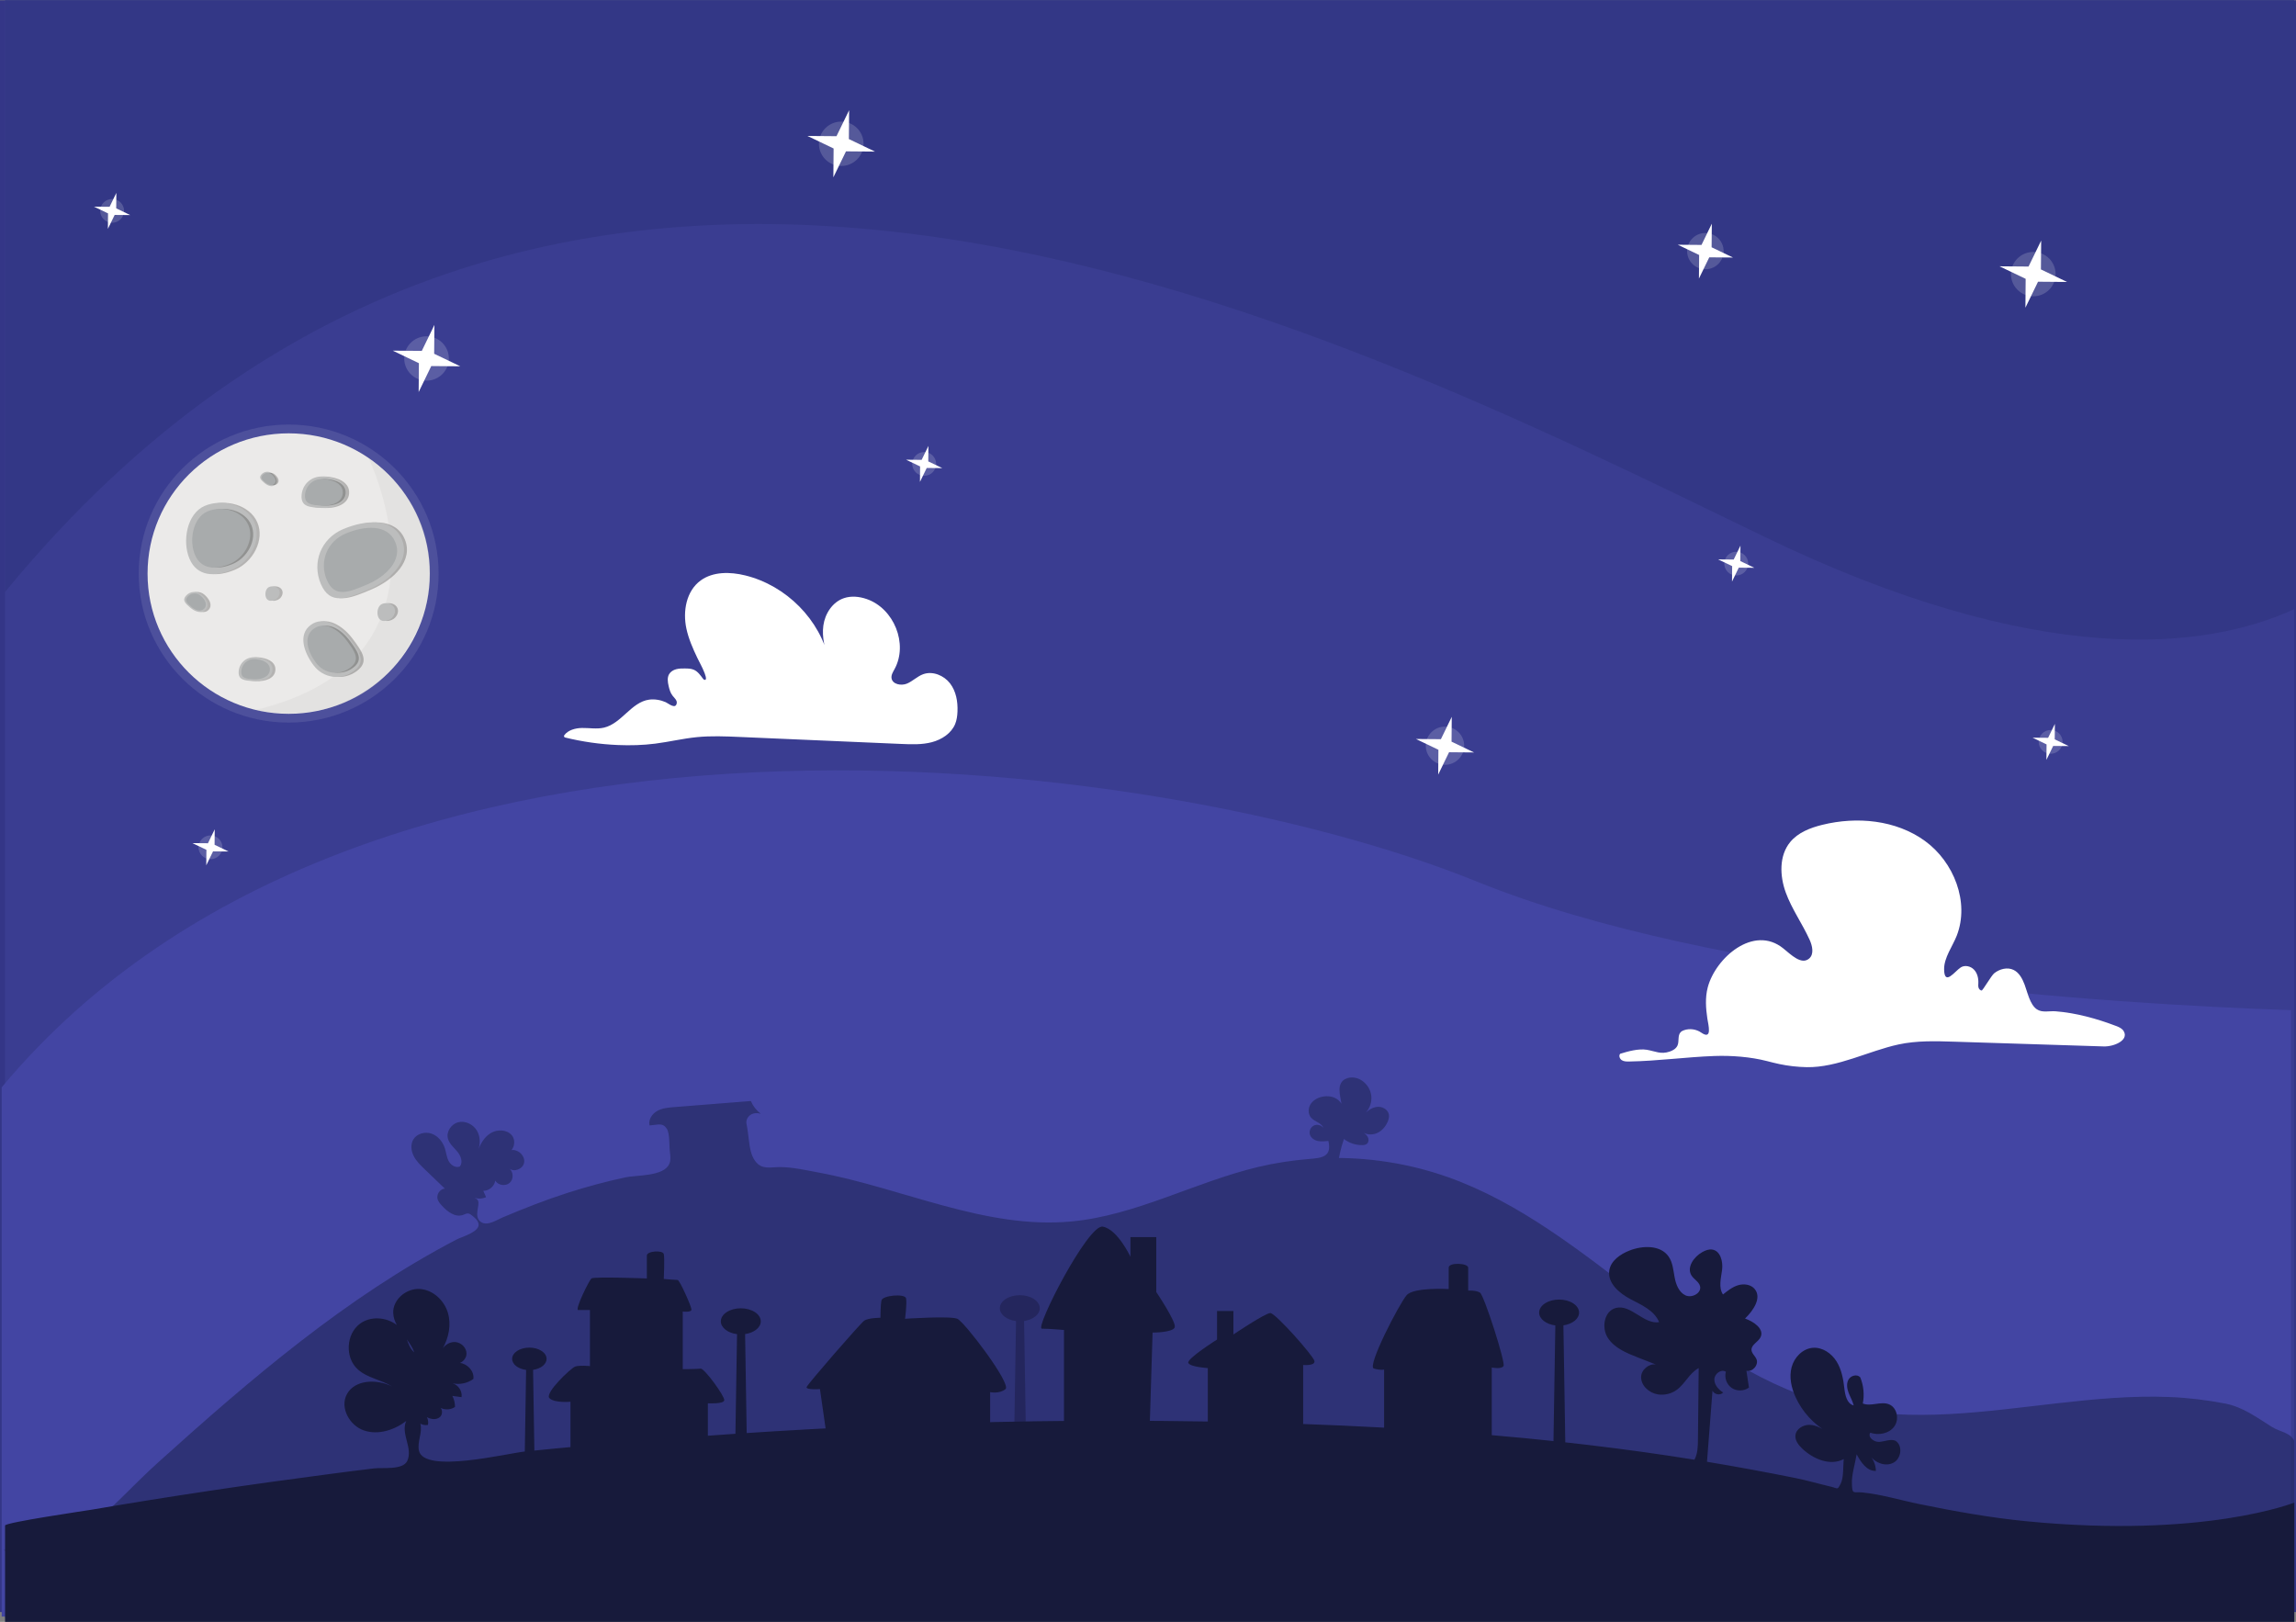 <?xml version="1.0" encoding="UTF-8" standalone="no"?>
<!-- Created with Inkscape (http://www.inkscape.org/) -->

<svg
   xmlns:dc="http://purl.org/dc/elements/1.1/"
   xmlns:cc="http://creativecommons.org/ns#"
   xmlns:rdf="http://www.w3.org/1999/02/22-rdf-syntax-ns#"
   xmlns:svg="http://www.w3.org/2000/svg"
   xmlns="http://www.w3.org/2000/svg"
   xmlns:sodipodi="http://sodipodi.sourceforge.net/DTD/sodipodi-0.dtd"
   xmlns:inkscape="http://www.inkscape.org/namespaces/inkscape"
   width="419.921mm"
   height="296.606mm"
   viewBox="0 0 1487.908 1050.968"
   id="svg15429"
   version="1.1"
   inkscape:version="0.91 r13725"
   sodipodi:docname="skyline.svg">
  <rect x="0" y="0" width="1487.908" height="1050.968" fill="#808080" stroke="none"/>
  <defs
     id="defs15431">
    <clipPath
       clipPathUnits="userSpaceOnUse"
       id="clipPath18">
      <path
         d="m 0,840.779 1190.325,0 L 1190.325,0 0,0 0,840.779 Z"
         id="path20"
         inkscape:connector-curvature="0" />
    </clipPath>
    <clipPath
       clipPathUnits="userSpaceOnUse"
       id="clipPath26">
      <path
         d="m 3.497,840.779 1186.833,0 0,-838.779 -1186.833,0 0,838.779 z"
         id="path28"
         inkscape:connector-curvature="0" />
    </clipPath>
    <clipPath
       clipPathUnits="userSpaceOnUse"
       id="clipPath44">
      <path
         d="m 3.497,840.779 1186.833,0 0,-331.584 -1186.833,0 0,331.584 z"
         id="path46"
         inkscape:connector-curvature="0" />
    </clipPath>
    <clipPath
       clipPathUnits="userSpaceOnUse"
       id="clipPath60">
      <path
         d="m 2.81,282.22 1188.51,0 0,-281.728 -1188.51,0 0,281.728 z"
         id="path62"
         inkscape:connector-curvature="0" />
    </clipPath>
    <clipPath
       clipPathUnits="userSpaceOnUse"
       id="clipPath80">
      <path
         d="m 72.787,620.692 155.478,0 0,-154.51 -155.478,0 0,154.51 z"
         id="path82"
         inkscape:connector-curvature="0" />
    </clipPath>
    <clipPath
       clipPathUnits="userSpaceOnUse"
       id="clipPath100">
      <path
         d="m 133.36,603.395 90.449,0 0,-132.4 -90.449,0 0,132.4 z"
         id="path102"
         inkscape:connector-curvature="0" />
    </clipPath>
    <clipPath
       clipPathUnits="userSpaceOnUse"
       id="clipPath116">
      <path
         d="m 98.892,580.122 36.597,0 0,-37.004 -36.597,0 0,37.004 z"
         id="path118"
         inkscape:connector-curvature="0" />
    </clipPath>
    <clipPath
       clipPathUnits="userSpaceOnUse"
       id="clipPath136">
      <path
         d="m 102.048,576.976 30.093,0 0,-30.427 -30.093,0 0,30.427 z"
         id="path138"
         inkscape:connector-curvature="0" />
    </clipPath>
    <clipPath
       clipPathUnits="userSpaceOnUse"
       id="clipPath156">
      <path
         d="m 139.993,536.815 7.403,0 0,-7.486 -7.403,0 0,7.486 z"
         id="path158"
         inkscape:connector-curvature="0" />
    </clipPath>
    <clipPath
       clipPathUnits="userSpaceOnUse"
       id="clipPath176">
      <path
         d="m 198.085,528.097 9.134,0 0,-9.237 -9.134,0 0,9.237 z"
         id="path178"
         inkscape:connector-curvature="0" />
    </clipPath>
    <clipPath
       clipPathUnits="userSpaceOnUse"
       id="clipPath196">
      <path
         d="m 166.92,569.983 44.931,0 0,-39.337 -44.931,0 0,39.337 z"
         id="path198"
         inkscape:connector-curvature="0" />
    </clipPath>
    <clipPath
       clipPathUnits="userSpaceOnUse"
       id="clipPath224">
      <path
         d="m 159.663,518.727 29.723,0 0,-28.876 -29.723,0 0,28.876 z"
         id="path226"
         inkscape:connector-curvature="0" />
    </clipPath>
    <clipPath
       clipPathUnits="userSpaceOnUse"
       id="clipPath244">
      <path
         d="m 161.789,516.445 25.133,0 0,-24.418 -25.133,0 0,24.418 z"
         id="path246"
         inkscape:connector-curvature="0" />
    </clipPath>
    <clipPath
       clipPathUnits="userSpaceOnUse"
       id="clipPath264">
      <path
         d="m 126.123,500.051 17.534,0 0,-12.379 -17.534,0 0,12.379 z"
         id="path266"
         inkscape:connector-curvature="0" />
    </clipPath>
    <clipPath
       clipPathUnits="userSpaceOnUse"
       id="clipPath288">
      <path
         d="m 158.726,593.761 23.161,0 0,-16.35 -23.161,0 0,16.35 z"
         id="path290"
         inkscape:connector-curvature="0" />
    </clipPath>
    <clipPath
       clipPathUnits="userSpaceOnUse"
       id="clipPath308">
      <path
         d="m 160.522,592.489 19.588,0 0,-13.824 -19.588,0 0,13.824 z"
         id="path310"
         inkscape:connector-curvature="0" />
    </clipPath>
    <clipPath
       clipPathUnits="userSpaceOnUse"
       id="clipPath328">
      <path
         d="m 97.895,533.92 12.134,0 0,-10.441 -12.134,0 0,10.441 z"
         id="path330"
         inkscape:connector-curvature="0" />
    </clipPath>
    <clipPath
       clipPathUnits="userSpaceOnUse"
       id="clipPath356">
      <path
         d="m 137.969,595.649 7.323,0 0,-6.3 -7.323,0 0,6.3 z"
         id="path358"
         inkscape:connector-curvature="0" />
    </clipPath>
    <clipPath
       clipPathUnits="userSpaceOnUse"
       id="clipPath380">
      <path
         d="m 210.426,666.444 23.148,0 0,-23.003 -23.148,0 0,23.003 z"
         id="path382"
         inkscape:connector-curvature="0" />
    </clipPath>
    <clipPath
       clipPathUnits="userSpaceOnUse"
       id="clipPath400">
      <path
         d="m 740.04,464.098 19.92,0 0,-19.797 -19.92,0 0,19.797 z"
         id="path402"
         inkscape:connector-curvature="0" />
    </clipPath>
    <clipPath
       clipPathUnits="userSpaceOnUse"
       id="clipPath420">
      <path
         d="m 894.798,554.772 12.404,0 0,-12.327 -12.404,0 0,12.327 z"
         id="path422"
         inkscape:connector-curvature="0" />
    </clipPath>
    <clipPath
       clipPathUnits="userSpaceOnUse"
       id="clipPath440">
      <path
         d="m 875.537,719.998 18.926,0 0,-18.808 -18.926,0 0,18.808 z"
         id="path442"
         inkscape:connector-curvature="0" />
    </clipPath>
    <clipPath
       clipPathUnits="userSpaceOnUse"
       id="clipPath460">
      <path
         d="m 1057.8,462.351 12.4,0 0,-12.328 -12.4,0 0,12.328 z"
         id="path462"
         inkscape:connector-curvature="0" />
    </clipPath>
    <clipPath
       clipPathUnits="userSpaceOnUse"
       id="clipPath480">
      <path
         d="m 425.426,777.747 23.148,0 0,-23.003 -23.148,0 0,23.003 z"
         id="path482"
         inkscape:connector-curvature="0" />
    </clipPath>
    <clipPath
       clipPathUnits="userSpaceOnUse"
       id="clipPath500">
      <path
         d="m 1043.43,710.17 23.14,0 0,-23.003 -23.14,0 0,23.003 z"
         id="path502"
         inkscape:connector-curvature="0" />
    </clipPath>
    <clipPath
       clipPathUnits="userSpaceOnUse"
       id="clipPath520">
      <path
         d="m 473.798,606.449 12.404,0 0,-12.328 -12.404,0 0,12.328 z"
         id="path522"
         inkscape:connector-curvature="0" />
    </clipPath>
    <clipPath
       clipPathUnits="userSpaceOnUse"
       id="clipPath576">
      <path
         d="m 103.798,407.693 12.404,0 0,-12.327 -12.404,0 0,12.327 z"
         id="path578"
         inkscape:connector-curvature="0" />
    </clipPath>
    <clipPath
       clipPathUnits="userSpaceOnUse"
       id="clipPath596">
      <path
         d="m 52.798,737.627 12.405,0 0,-12.327 -12.405,0 0,12.327 z"
         id="path598"
         inkscape:connector-curvature="0" />
    </clipPath>
  </defs>
  <sodipodi:namedview
     id="base"
     pagecolor="#ffffff"
     bordercolor="#666666"
     borderopacity="1.0"
     inkscape:pageopacity="0.0"
     inkscape:pageshadow="2"
     inkscape:zoom="0.35"
     inkscape:cx="1070.3854"
     inkscape:cy="431.19826"
     inkscape:document-units="px"
     inkscape:current-layer="layer1"
     showgrid="false"
     fit-margin-top="0"
     fit-margin-left="0"
     fit-margin-right="0"
     fit-margin-bottom="0"
     inkscape:window-width="1366"
     inkscape:window-height="744"
     inkscape:window-x="0"
     inkscape:window-y="24"
     inkscape:window-maximized="1" />
  <g
     inkscape:label="Layer 1"
     inkscape:groupmode="layer"
     id="layer1"
     transform="translate(1178.243,87.407)">
    <path
       d="m -1178.243,957.206 1487.908,0 0,-1044.434 -1487.908,0 0,1044.434 z"
       style="fill:#343687;fill-opacity:1;fill-rule:nonzero;stroke:none"
       id="path12"
       inkscape:connector-curvature="0" />
    <g
       id="g14874"
       transform="matrix(1.25,0,0,-1.25,-1179.332,963.566)">
      <g
         id="g14">
        <g
           clip-path="url(#clipPath18)"
           id="g16">
          <g
             id="g22">
            <g
               id="g24" />
            <g
               id="g30">
              <g
                 style="opacity:0.5"
                 id="g32"
                 clip-path="url(#clipPath26)">
                <path
                   inkscape:connector-curvature="0"
                   id="path34"
                   style="fill:#40439b;fill-opacity:1;fill-rule:nonzero;stroke:none"
                   d="m 3.497,2 1186.828,0 0,838.779 -1186.828,0 L 3.497,2 Z" />
              </g>
            </g>
          </g>
          <g
             transform="translate(1188.577,317.098)"
             id="g36">
            <path
               inkscape:connector-curvature="0"
               id="path38"
               style="fill:#4345a3;fill-opacity:1;fill-rule:nonzero;stroke:none"
               d="M 0,0 C -95.169,3.291 -297.598,16.193 -422.307,66.769 -588.48,134.16 -998.651,185.761 -1186.828,-39.993 l 0,-274.336 L 0,-314.329 0,0 Z" />
          </g>
          <g
             id="g40">
            <g
               id="g42" />
            <g
               id="g48">
              <g
                 style="opacity:0.5"
                 id="g50"
                 clip-path="url(#clipPath44)">
                <g
                   id="g52"
                   transform="translate(3.497,533.888)">
                  <path
                     inkscape:connector-curvature="0"
                     id="path54"
                     style="fill:#2c317b;fill-opacity:1;fill-rule:nonzero;stroke:none"
                     d="m 0,0 c 281.745,343.186 681.496,140.434 911.439,28.936 143.399,-69.533 229.985,-58.771 275.389,-37.805 l 0,315.76 L 0,306.891 0,0 Z" />
                </g>
              </g>
            </g>
          </g>
          <g
             id="g56">
            <g
               id="g58" />
            <g
               id="g64">
              <g
                 style="opacity:0.7"
                 id="g66"
                 clip-path="url(#clipPath60)">
                <g
                   id="g68"
                   transform="translate(688.208,240.417)">
                  <path
                     inkscape:connector-curvature="0"
                     id="path70"
                     style="fill:#252a63;fill-opacity:1;fill-rule:nonzero;stroke:none"
                     d="m 0,0 c 21.382,0.62 42.884,-2.662 63.047,-9.769 74.777,-26.36 126.436,-101.561 203.787,-119.113 37.237,-8.45 75.608,-2.348 112.971,1.849 19.041,2.138 38.213,3.944 57.397,3.186 9.768,-0.385 19.408,-1.537 29.002,-3.386 9.282,-1.789 16.198,-7.072 24.183,-12.056 4.971,-3.102 10.309,-2.769 12.194,-8.535 1.192,-3.646 -0.01,-9.726 -0.01,-13.543 0,-11.787 0.118,-23.524 -0.672,-35.288 -0.2,-2.992 -3.257,-41.596 -0.469,-41.762 -97.687,5.798 -151.537,13.539 -249.21,7.504 -33.688,-2.081 -67.333,-4.865 -101.041,-6.615 -98.04,-5.09 -196.282,-1.4 -294.181,4.774 -44.183,2.787 -89.761,3.479 -133.388,8.531 -47.962,5.553 -94.033,15.102 -142.729,12.127 -47.376,-2.895 -93.711,-15.281 -141.004,-19.295 -47.293,-4.015 -87.585,-0.304 -125.275,28.367 35.801,-6.044 53.185,21.07 80.087,45.31 47.933,43.188 97.455,85.673 154.746,115.552 2.662,1.388 12.385,3.977 11.28,8.298 -0.455,1.781 -1.997,3.046 -3.451,4.181 -0.551,0.43 -1.138,0.876 -1.832,0.972 -0.966,0.132 -1.868,-0.437 -2.785,-0.764 -4.04,-1.441 -8.15,1.798 -11.023,4.966 -0.875,0.965 -1.757,1.994 -2.099,3.248 -0.603,2.203 0.876,4.752 3.096,5.339 2.22,0.587 4.777,-0.895 5.356,-3.105 -2.408,1.02 -4.348,2.867 -6.229,4.676 -2.963,2.847 -5.925,5.694 -8.888,8.54 -2.162,2.078 -4.364,4.209 -5.72,6.877 -1.355,2.668 -1.729,6.021 -0.192,8.59 1.832,3.063 6.076,4.19 9.458,3.005 3.382,-1.185 5.847,-4.281 6.919,-7.681 0.698,-2.212 0.894,-4.605 2.007,-6.642 1.113,-2.037 3.632,-3.629 5.757,-2.672 1.724,2.225 0.476,5.51 -1.322,7.677 -1.797,2.168 -4.172,4.064 -4.891,6.78 -0.954,3.601 1.765,7.588 5.405,8.47 3.64,0.882 7.645,-1.086 9.582,-4.273 1.936,-3.187 1.938,-7.32 0.477,-10.748 1.293,3.733 3.391,7.403 6.804,9.424 3.413,2.021 8.345,1.853 10.875,-1.19 2.531,-3.044 0.943,-8.749 -2.997,-9.252 0.69,1.157 2.148,1.662 3.501,1.651 3.374,-0.028 6.484,-3.34 5.85,-6.633 -0.634,-3.293 -5.325,-5.127 -7.807,-2.857 2.321,-1.718 2.502,-5.615 0.351,-7.539 -2.151,-1.924 -6.032,-1.335 -7.507,1.139 -0.404,-2.927 -3.222,-5.326 -6.195,-5.272 0.483,-1.099 0.966,-2.198 1.449,-3.296 -1.902,-0.875 -4.149,-0.981 -6.125,-0.289 0.75,-0.333 1.559,-0.72 1.92,-1.454 1.216,-2.476 -2.492,-8.381 1.555,-11.14 3.34,-2.277 8.203,1.103 11.332,2.42 10.989,4.624 22.034,8.991 33.397,12.636 9.867,3.166 19.883,5.879 30.015,8.071 5.915,1.279 20.276,0.359 22.986,7.207 0.733,1.851 0.483,3.924 0.223,5.896 -0.397,3.006 0.024,9.576 -1.587,12.079 -2.142,3.327 -4.401,2.088 -8.948,1.755 -0.742,2.938 1.273,6.009 3.927,7.499 2.654,1.489 5.802,1.762 8.84,2.003 13.244,1.052 26.488,2.103 39.731,3.155 1.102,-2.592 2.89,-4.892 5.136,-6.606 -1.735,0.554 -3.729,0.437 -5.263,-0.542 -1.533,-0.978 -2.493,-2.876 -2.135,-4.656 0.619,-3.059 0.859,-5.335 1.237,-8.405 0.471,-3.831 1.015,-7.852 3.32,-10.959 3.381,-4.557 7.831,-3.1 12.564,-3.078 6.521,0.03 13.522,-1.581 19.914,-2.761 44.042,-8.13 86.591,-29.546 131.197,-25.455 33.646,3.085 64.188,20.449 97.047,28.27 8.647,2.058 17.436,3.398 26.295,4.134 C -2.216,0.07 3.291,0.502 1.36,8.872 -0.338,8.727 -2.305,8.51 -4.02,8.849 c -1.819,0.359 -3.599,1.499 -4.185,3.248 -0.591,1.765 0.283,3.895 1.948,4.746 1.664,0.851 3.916,0.318 5.017,-1.187 -0.962,2.635 -4.533,3.181 -6.38,5.299 -1.629,1.868 -1.603,4.817 -0.303,6.925 1.299,2.108 3.648,3.423 6.081,3.94 2.656,0.564 5.582,0.221 7.806,-1.328 2.225,-1.549 3.582,-4.408 2.965,-7.037 -0.474,2.748 -0.948,5.495 -1.422,8.243 -0.431,2.496 -0.816,5.25 0.522,7.406 1.854,2.987 6.316,3.354 9.479,1.793 3.063,-1.512 5.34,-4.507 5.967,-7.848 0.626,-3.341 -0.412,-6.95 -2.722,-9.457 1.794,1.679 4.089,3.005 6.554,3.003 2.464,-10e-4 5.018,-1.658 5.422,-4.074 0.201,-1.203 -0.128,-2.435 -0.6,-3.561 -1.082,-2.579 -3.018,-4.88 -5.594,-6.002 -2.576,-1.121 -5.802,-0.9 -7.959,0.893 1.173,-0.742 2.39,-1.53 3.087,-2.726 C 22.361,9.93 22.345,8.201 21.249,7.35 20.603,6.848 19.733,6.748 18.912,6.733 15.5,6.675 12.08,7.817 9.396,9.912 7.755,5.078 6.62,0.075 6.014,-4.991" />
                </g>
              </g>
            </g>
          </g>
          <g
             transform="translate(539.92,162.582)"
             id="g72">
            <path
               inkscape:connector-curvature="0"
               id="path74"
               style="fill:#24265d;fill-opacity:1;fill-rule:nonzero;stroke:none"
               d="m 0,0 c 0,3.738 -4.635,6.768 -10.352,6.768 -5.716,0 -10.351,-3.03 -10.351,-6.768 0,-3.299 3.615,-6.039 8.395,-6.639 l -1.04,-64.829 6.265,0 -1.04,64.866 C -3.48,-5.934 0,-3.236 0,0" />
          </g>
          <g
             id="g76">
            <g
               id="g78" />
            <g
               id="g84">
              <g
                 style="opacity:0.1"
                 id="g86"
                 clip-path="url(#clipPath80)">
                <g
                   id="g88"
                   transform="translate(72.787,543.436)">
                  <path
                     inkscape:connector-curvature="0"
                     id="path90"
                     style="fill:#fbfbfa;fill-opacity:1;fill-rule:nonzero;stroke:none"
                     d="m 0,0 c 0,42.667 34.805,77.256 77.738,77.256 42.934,0 77.74,-34.589 77.74,-77.256 0,-42.667 -34.806,-77.254 -77.74,-77.254 C 34.805,-77.254 0,-42.667 0,0" />
                </g>
              </g>
            </g>
          </g>
          <g
             transform="translate(77.37,543.436)"
             id="g92">
            <path
               inkscape:connector-curvature="0"
               id="path94"
               style="fill:#ebeae9;fill-opacity:1;fill-rule:nonzero;stroke:none"
               d="m 0,0 c 0,40.151 32.753,72.701 73.155,72.701 40.403,0 73.155,-32.55 73.155,-72.701 0,-40.152 -32.752,-72.699 -73.155,-72.699 C 32.753,-72.699 0,-40.152 0,0" />
          </g>
          <g
             id="g96">
            <g
               id="g98" />
            <g
               id="g104">
              <g
                 style="opacity:0.2"
                 id="g106"
                 clip-path="url(#clipPath100)">
                <g
                   id="g108"
                   transform="translate(191.9,603.395)">
                  <path
                     inkscape:connector-curvature="0"
                     id="path110"
                     style="fill:#c5c2c1;fill-opacity:1;fill-rule:nonzero;stroke:none"
                     d="m 0,0 c 0,0 51.318,-104.307 -58.54,-130.641 0,0 63.816,-16.364 87.529,50.725 0,0 16.511,46.928 -28.989,79.916" />
                </g>
              </g>
            </g>
          </g>
          <g
             id="g112">
            <g
               id="g114" />
            <g
               id="g120">
              <g
                 style="opacity:0.25"
                 id="g122"
                 clip-path="url(#clipPath116)">
                <g
                   id="g124"
                   transform="translate(100.657,551.076)">
                  <path
                     inkscape:connector-curvature="0"
                     id="path126"
                     style="fill:#110f0d;fill-opacity:1;fill-rule:nonzero;stroke:none"
                     d="m 0,0 c -3.922,9.129 -1.313,23.548 7.873,27.449 9.186,3.897 21.848,0.52 25.772,-8.608 C 37.568,9.711 31.268,-1.716 22.08,-5.613 12.895,-9.511 3.923,-9.13 0,0" />
                </g>
              </g>
            </g>
          </g>
          <g
             transform="translate(99.126,551.076)"
             id="g128">
            <path
               inkscape:connector-curvature="0"
               id="path130"
               style="fill:#bcbdbd;fill-opacity:1;fill-rule:nonzero;stroke:none"
               d="m 0,0 c -3.922,9.129 -1.313,23.548 7.873,27.449 9.186,3.897 21.848,0.52 25.772,-8.608 C 37.568,9.711 31.268,-1.716 22.08,-5.613 12.895,-9.511 3.923,-9.13 0,0" />
          </g>
          <g
             id="g132">
            <g
               id="g134" />
            <g
               id="g140">
              <g
                 style="opacity:0.25"
                 id="g142"
                 clip-path="url(#clipPath136)">
                <g
                   id="g144"
                   transform="translate(103.5,553.092)">
                  <path
                     inkscape:connector-curvature="0"
                     id="path146"
                     style="fill:#110f0d;fill-opacity:1;fill-rule:nonzero;stroke:none"
                     d="m 0,0 c -3.226,7.509 -1.081,19.364 6.473,22.57 7.552,3.206 17.966,0.429 21.191,-7.077 C 30.891,7.987 25.708,-1.409 18.156,-4.614 10.602,-7.822 3.226,-7.504 0,0" />
                </g>
              </g>
            </g>
          </g>
          <g
             transform="translate(101.97,553.092)"
             id="g148">
            <path
               inkscape:connector-curvature="0"
               id="path150"
               style="fill:#a8abac;fill-opacity:1;fill-rule:nonzero;stroke:none"
               d="m 0,0 c -3.226,7.509 -1.081,19.364 6.473,22.57 7.552,3.206 17.966,0.429 21.191,-7.077 C 30.891,7.987 25.708,-1.409 18.156,-4.614 10.602,-7.822 3.226,-7.504 0,0" />
          </g>
          <g
             id="g152">
            <g
               id="g154" />
            <g
               id="g160">
              <g
                 style="opacity:0.25"
                 id="g162"
                 clip-path="url(#clipPath156)">
                <g
                   id="g164"
                   transform="translate(140.351,530.939)">
                  <path
                     inkscape:connector-curvature="0"
                     id="path166"
                     style="fill:#110f0d;fill-opacity:1;fill-rule:nonzero;stroke:none"
                     d="M 0,0 C -0.795,1.846 -0.267,4.764 1.592,5.552 3.45,6.342 6.011,5.659 6.804,3.812 7.601,1.965 6.325,-0.347 4.465,-1.137 2.606,-1.924 0.79,-1.846 0,0" />
                </g>
              </g>
            </g>
          </g>
          <g
             transform="translate(138.82,530.939)"
             id="g168">
            <path
               inkscape:connector-curvature="0"
               id="path170"
               style="fill:#bcbdbd;fill-opacity:1;fill-rule:nonzero;stroke:none"
               d="M 0,0 C -0.795,1.846 -0.267,4.764 1.592,5.552 3.45,6.342 6.011,5.659 6.804,3.812 7.601,1.965 6.325,-0.347 4.465,-1.137 2.606,-1.924 0.79,-1.846 0,0" />
          </g>
          <g
             id="g172">
            <g
               id="g174" />
            <g
               id="g180">
              <g
                 style="opacity:0.25"
                 id="g182"
                 clip-path="url(#clipPath176)">
                <g
                   id="g184"
                   transform="translate(198.526,520.847)">
                  <path
                     inkscape:connector-curvature="0"
                     id="path186"
                     style="fill:#110f0d;fill-opacity:1;fill-rule:nonzero;stroke:none"
                     d="M 0,0 C -0.98,2.278 -0.327,5.877 1.964,6.851 4.257,7.825 7.419,6.981 8.396,4.703 9.379,2.424 7.802,-0.427 5.51,-1.402 3.217,-2.375 0.979,-2.28 0,0" />
                </g>
              </g>
            </g>
          </g>
          <g
             transform="translate(196.995,520.847)"
             id="g188">
            <path
               inkscape:connector-curvature="0"
               id="path190"
               style="fill:#bcbdbd;fill-opacity:1;fill-rule:nonzero;stroke:none"
               d="M 0,0 C -0.98,2.278 -0.327,5.877 1.964,6.851 4.257,7.825 7.419,6.981 8.395,4.703 9.379,2.424 7.802,-0.427 5.51,-1.402 3.217,-2.375 0.979,-2.28 0,0" />
          </g>
          <g
             id="g192">
            <g
               id="g194" />
            <g
               id="g200">
              <g
                 style="opacity:0.25"
                 id="g202"
                 clip-path="url(#clipPath196)">
                <g
                   id="g204"
                   transform="translate(168.753,538.014)">
                  <path
                     inkscape:connector-curvature="0"
                     id="path206"
                     style="fill:#110f0d;fill-opacity:1;fill-rule:nonzero;stroke:none"
                     d="m 0,0 c -4.78,11.125 0.046,23.579 11.48,28.431 11.43,4.85 25.652,6.037 30.432,-5.087 C 46.695,12.222 36.219,2.103 24.79,-2.748 13.356,-7.599 4.779,-11.122 0,0" />
                </g>
                <g
                   id="g208"
                   transform="translate(171.856,540.124)">
                  <path
                     inkscape:connector-curvature="0"
                     id="path210"
                     style="fill:#110f0d;fill-opacity:1;fill-rule:nonzero;stroke:none"
                     d="m 0,0 c -4.043,9.406 0.041,19.938 9.708,24.041 9.665,4.102 21.69,5.105 25.731,-4.301 C 39.485,10.336 30.624,1.78 20.962,-2.324 11.293,-6.425 4.04,-9.404 0,0" />
                </g>
              </g>
            </g>
          </g>
          <g
             transform="translate(167.223,538.014)"
             id="g212">
            <path
               inkscape:connector-curvature="0"
               id="path214"
               style="fill:#bcbdbd;fill-opacity:1;fill-rule:nonzero;stroke:none"
               d="m 0,0 c -4.78,11.125 0.046,23.579 11.48,28.431 11.43,4.85 25.652,6.037 30.432,-5.087 C 46.695,12.222 36.219,2.103 24.79,-2.748 13.356,-7.599 4.779,-11.122 0,0" />
          </g>
          <g
             transform="translate(170.326,540.124)"
             id="g216">
            <path
               inkscape:connector-curvature="0"
               id="path218"
               style="fill:#a8abac;fill-opacity:1;fill-rule:nonzero;stroke:none"
               d="M 0,0 C -4.043,9.406 0.041,19.938 9.707,24.041 19.373,28.143 31.398,29.146 35.439,19.74 39.485,10.336 30.624,1.78 20.962,-2.324 11.293,-6.425 4.04,-9.404 0,0" />
          </g>
          <g
             id="g220">
            <g
               id="g222" />
            <g
               id="g228">
              <g
                 style="opacity:0.25"
                 id="g230"
                 clip-path="url(#clipPath224)">
                <g
                   id="g232"
                   transform="translate(185.789,492.865)">
                  <path
                     inkscape:connector-curvature="0"
                     id="path234"
                     style="fill:#110f0d;fill-opacity:1;fill-rule:nonzero;stroke:none"
                     d="m 0,0 c -6.671,-4.932 -15.765,-3.734 -20.836,3.034 -5.069,6.768 -8.132,15.966 -1.462,20.894 6.667,4.938 15.102,-0.36 20.173,-7.127 C 2.945,10.031 6.669,4.932 0,0" />
                </g>
              </g>
            </g>
          </g>
          <g
             transform="translate(184.258,492.865)"
             id="g236">
            <path
               inkscape:connector-curvature="0"
               id="path238"
               style="fill:#bcbdbd;fill-opacity:1;fill-rule:nonzero;stroke:none"
               d="m 0,0 c -6.671,-4.932 -15.765,-3.734 -20.836,3.034 -5.069,6.768 -8.132,15.966 -1.462,20.894 6.667,4.938 15.102,-0.36 20.173,-7.127 C 2.945,10.031 6.669,4.932 0,0" />
          </g>
          <g
             id="g240">
            <g
               id="g242" />
            <g
               id="g248">
              <g
                 style="opacity:0.25"
                 id="g250"
                 clip-path="url(#clipPath244)">
                <g
                   id="g252"
                   transform="translate(183.881,494.575)">
                  <path
                     inkscape:connector-curvature="0"
                     id="path254"
                     style="fill:#110f0d;fill-opacity:1;fill-rule:nonzero;stroke:none"
                     d="m 0,0 c -5.64,-4.172 -13.328,-3.158 -17.616,2.567 -4.285,5.723 -6.88,13.497 -1.24,17.668 5.64,4.174 12.775,-0.306 17.059,-6.029 C 2.49,8.482 5.639,4.171 0,0" />
                </g>
              </g>
            </g>
          </g>
          <g
             transform="translate(182.35,494.575)"
             id="g256">
            <path
               inkscape:connector-curvature="0"
               id="path258"
               style="fill:#a8abac;fill-opacity:1;fill-rule:nonzero;stroke:none"
               d="m 0,0 c -5.64,-4.172 -13.328,-3.158 -17.616,2.567 -4.285,5.723 -6.88,13.497 -1.24,17.668 5.64,4.174 12.775,-0.306 17.059,-6.029 C 2.49,8.482 5.639,4.171 0,0" />
          </g>
          <g
             id="g260">
            <g
               id="g262" />
            <g
               id="g268">
              <g
                 style="opacity:0.25"
                 id="g270"
                 clip-path="url(#clipPath264)">
                <g
                   id="g272"
                   transform="translate(126.138,492.601)">
                  <path
                     inkscape:connector-curvature="0"
                     id="path274"
                     style="fill:#110f0d;fill-opacity:1;fill-rule:nonzero;stroke:none"
                     d="M 0,0 C 0.257,4.409 3.87,7.696 8.398,7.436 12.928,7.175 17.77,5.266 17.51,0.859 17.256,-3.548 12.177,-5.162 7.649,-4.902 3.119,-4.64 -0.26,-4.405 0,0" />
                </g>
              </g>
            </g>
          </g>
          <g
             transform="translate(124.607,492.601)"
             id="g276">
            <path
               inkscape:connector-curvature="0"
               id="path278"
               style="fill:#bcbdbd;fill-opacity:1;fill-rule:nonzero;stroke:none"
               d="M 0,0 C 0.257,4.409 3.87,7.696 8.398,7.436 12.928,7.175 17.77,5.266 17.51,0.859 17.256,-3.548 12.177,-5.162 7.649,-4.902 3.119,-4.64 -0.26,-4.405 0,0" />
          </g>
          <g
             transform="translate(125.963,492.791)"
             id="g280">
            <path
               inkscape:connector-curvature="0"
               id="path282"
               style="fill:#a8abac;fill-opacity:1;fill-rule:nonzero;stroke:none"
               d="M 0,0 C 0.219,3.725 3.277,6.507 7.107,6.286 10.936,6.064 15.028,4.451 14.811,0.725 14.594,-3.002 10.299,-4.366 6.472,-4.146 2.644,-3.925 -0.215,-3.726 0,0" />
          </g>
          <g
             id="g284">
            <g
               id="g286" />
            <g
               id="g292">
              <g
                 style="opacity:0.25"
                 id="g294"
                 clip-path="url(#clipPath288)">
                <g
                   id="g296"
                   transform="translate(158.745,583.92)">
                  <path
                     inkscape:connector-curvature="0"
                     id="path298"
                     style="fill:#110f0d;fill-opacity:1;fill-rule:nonzero;stroke:none"
                     d="M 0,0 C 0.338,5.822 5.113,10.165 11.093,9.823 17.076,9.478 23.472,6.956 23.129,1.135 22.793,-4.686 16.082,-6.816 10.104,-6.473 4.12,-6.13 -0.342,-5.817 0,0" />
                </g>
              </g>
            </g>
          </g>
          <g
             transform="translate(157.214,583.92)"
             id="g300">
            <path
               inkscape:connector-curvature="0"
               id="path302"
               style="fill:#bcbdbd;fill-opacity:1;fill-rule:nonzero;stroke:none"
               d="M 0,0 C 0.338,5.822 5.113,10.165 11.093,9.823 17.076,9.478 23.472,6.956 23.129,1.135 22.793,-4.686 16.082,-6.816 10.104,-6.473 4.12,-6.13 -0.342,-5.817 0,0" />
          </g>
          <g
             id="g304">
            <g
               id="g306" />
            <g
               id="g312">
              <g
                 style="opacity:0.25"
                 id="g314"
                 clip-path="url(#clipPath308)">
                <g
                   id="g316"
                   transform="translate(160.537,584.17)">
                  <path
                     inkscape:connector-curvature="0"
                     id="path318"
                     style="fill:#110f0d;fill-opacity:1;fill-rule:nonzero;stroke:none"
                     d="M 0,0 C 0.289,4.921 4.327,8.595 9.385,8.303 14.443,8.011 19.847,5.88 19.563,0.958 19.276,-3.966 13.603,-5.765 8.547,-5.475 3.49,-5.185 -0.285,-4.921 0,0" />
                </g>
              </g>
            </g>
          </g>
          <g
             transform="translate(159.006,584.17)"
             id="g320">
            <path
               inkscape:connector-curvature="0"
               id="path322"
               style="fill:#a8abac;fill-opacity:1;fill-rule:nonzero;stroke:none"
               d="M 0,0 C 0.289,4.921 4.327,8.595 9.385,8.303 14.443,8.011 19.847,5.88 19.563,0.958 19.276,-3.966 13.603,-5.765 8.547,-5.475 3.49,-5.185 -0.285,-4.921 0,0" />
          </g>
          <g
             id="g324">
            <g
               id="g326" />
            <g
               id="g332">
              <g
                 style="opacity:0.25"
                 id="g334"
                 clip-path="url(#clipPath328)">
                <g
                   id="g336"
                   transform="translate(98.821,531.947)">
                  <path
                     inkscape:connector-curvature="0"
                     id="path338"
                     style="fill:#110f0d;fill-opacity:1;fill-rule:nonzero;stroke:none"
                     d="M 0,0 C 2.103,2.385 5.611,2.663 8.061,0.53 10.51,-1.605 12.405,-4.811 10.302,-7.193 8.201,-9.579 4.607,-8.265 2.158,-6.132 -0.294,-3.997 -2.104,-2.381 0,0" />
                </g>
              </g>
            </g>
          </g>
          <g
             transform="translate(97.29,531.947)"
             id="g340">
            <path
               inkscape:connector-curvature="0"
               id="path342"
               style="fill:#bcbdbd;fill-opacity:1;fill-rule:nonzero;stroke:none"
               d="M 0,0 C 2.103,2.385 5.611,2.663 8.061,0.53 10.51,-1.605 12.405,-4.811 10.302,-7.193 8.201,-9.579 4.607,-8.265 2.158,-6.132 -0.294,-3.997 -2.104,-2.381 0,0" />
          </g>
          <g
             transform="translate(98.143,531.46)"
             id="g344">
            <path
               inkscape:connector-curvature="0"
               id="path346"
               style="fill:#a8abac;fill-opacity:1;fill-rule:nonzero;stroke:none"
               d="M 0,0 C 1.78,2.014 4.745,2.25 6.818,0.446 8.89,-1.36 10.491,-4.07 8.714,-6.086 6.936,-8.102 3.897,-6.991 1.824,-5.187 -0.247,-3.382 -1.777,-2.016 0,0" />
          </g>
          <g
             transform="translate(136.389,594.808)"
             id="g348">
            <path
               inkscape:connector-curvature="0"
               id="path350"
               style="fill:#bcbdbd;fill-opacity:1;fill-rule:nonzero;stroke:none"
               d="M 0,0 C 1.5,1.701 4.003,1.9 5.75,0.377 7.499,-1.144 8.851,-3.432 7.351,-5.134 5.85,-6.835 3.286,-5.898 1.54,-4.377 -0.208,-2.853 -1.5,-1.7 0,0" />
          </g>
          <g
             id="g352">
            <g
               id="g354" />
            <g
               id="g360">
              <g
                 style="opacity:0.25"
                 id="g362"
                 clip-path="url(#clipPath356)">
                <g
                   id="g364"
                   transform="translate(138.527,594.461)">
                  <path
                     inkscape:connector-curvature="0"
                     id="path366"
                     style="fill:#110f0d;fill-opacity:1;fill-rule:nonzero;stroke:none"
                     d="M 0,0 C 1.27,1.435 3.386,1.605 4.864,0.317 6.343,-0.972 7.486,-2.905 6.218,-4.343 4.948,-5.782 2.782,-4.99 1.304,-3.701 -0.175,-2.414 -1.269,-1.439 0,0" />
                </g>
              </g>
            </g>
          </g>
          <g
             transform="translate(136.997,594.461)"
             id="g368">
            <path
               inkscape:connector-curvature="0"
               id="path370"
               style="fill:#a8abac;fill-opacity:1;fill-rule:nonzero;stroke:none"
               d="M 0,0 C 1.27,1.435 3.386,1.605 4.865,0.317 6.343,-0.972 7.486,-2.905 6.218,-4.343 4.948,-5.782 2.782,-4.99 1.304,-3.701 -0.175,-2.414 -1.269,-1.439 0,0" />
          </g>
          <g
             transform="translate(226.084,672.343)"
             id="g372">
            <path
               inkscape:connector-curvature="0"
               id="path374"
               style="fill:#ffffff;fill-opacity:1;fill-rule:nonzero;stroke:none"
               d="m 0,0 -0.128,-14.957 13.554,-6.501 -15.05,0.127 -6.543,-13.47 0.127,14.957 -13.553,6.501 15.05,-0.127 L 0,0 Z" />
          </g>
          <g
             id="g376">
            <g
               id="g378" />
            <g
               id="g384">
              <g
                 style="opacity:0.17"
                 id="g386"
                 clip-path="url(#clipPath380)">
                <g
                   id="g388"
                   transform="translate(210.426,654.943)">
                  <path
                     inkscape:connector-curvature="0"
                     id="path390"
                     style="fill:#ffffff;fill-opacity:1;fill-rule:nonzero;stroke:none"
                     d="m 0,0 c 0,6.352 5.182,11.502 11.574,11.502 6.391,0 11.573,-5.15 11.573,-11.502 0,-6.352 -5.182,-11.502 -11.573,-11.502 C 5.182,-11.502 0,-6.352 0,0" />
                </g>
              </g>
            </g>
          </g>
          <g
             transform="translate(753.514,469.175)"
             id="g392">
            <path
               inkscape:connector-curvature="0"
               id="path394"
               style="fill:#ffffff;fill-opacity:1;fill-rule:nonzero;stroke:none"
               d="m 0,0 -0.11,-12.872 11.664,-5.595 -12.952,0.109 -5.631,-11.592 0.11,12.872 -11.664,5.595 12.952,-0.109 L 0,0 Z" />
          </g>
          <g
             id="g396">
            <g
               id="g398" />
            <g
               id="g404">
              <g
                 style="opacity:0.17"
                 id="g406"
                 clip-path="url(#clipPath400)">
                <g
                   id="g408"
                   transform="translate(740.04,454.2)">
                  <path
                     inkscape:connector-curvature="0"
                     id="path410"
                     style="fill:#ffffff;fill-opacity:1;fill-rule:nonzero;stroke:none"
                     d="m 0,0 c 0,5.467 4.459,9.898 9.96,9.898 5.501,0 9.96,-4.431 9.96,-9.898 0,-5.467 -4.459,-9.898 -9.96,-9.898 C 4.459,-9.898 0,-5.467 0,0" />
                </g>
              </g>
            </g>
          </g>
          <g
             transform="translate(903.188,557.934)"
             id="g412">
            <path
               inkscape:connector-curvature="0"
               id="path414"
               style="fill:#ffffff;fill-opacity:1;fill-rule:nonzero;stroke:none"
               d="m 0,0 -0.068,-8.016 7.263,-3.484 -8.065,0.068 -3.507,-7.218 0.068,8.015 -7.263,3.484 8.065,-0.068 L 0,0 Z" />
          </g>
          <g
             id="g416">
            <g
               id="g418" />
            <g
               id="g424">
              <g
                 style="opacity:0.17"
                 id="g426"
                 clip-path="url(#clipPath420)">
                <g
                   id="g428"
                   transform="translate(894.798,548.608)">
                  <path
                     inkscape:connector-curvature="0"
                     id="path430"
                     style="fill:#ffffff;fill-opacity:1;fill-rule:nonzero;stroke:none"
                     d="m 0,0 c 0,3.404 2.777,6.164 6.202,6.164 3.426,0 6.203,-2.76 6.203,-6.164 0,-3.404 -2.777,-6.164 -6.203,-6.164 C 2.777,-6.164 0,-3.404 0,0" />
                </g>
              </g>
            </g>
          </g>
          <g
             transform="translate(888.339,724.822)"
             id="g432">
            <path
               inkscape:connector-curvature="0"
               id="path434"
               style="fill:#ffffff;fill-opacity:1;fill-rule:nonzero;stroke:none"
               d="m 0,0 -0.104,-12.23 11.082,-5.315 -12.306,0.103 -5.35,-11.013 0.104,12.229 -11.082,5.316 L -5.35,-11.014 0,0 Z" />
          </g>
          <g
             id="g436">
            <g
               id="g438" />
            <g
               id="g444">
              <g
                 style="opacity:0.17"
                 id="g446"
                 clip-path="url(#clipPath440)">
                <g
                   id="g448"
                   transform="translate(875.537,710.594)">
                  <path
                     inkscape:connector-curvature="0"
                     id="path450"
                     style="fill:#ffffff;fill-opacity:1;fill-rule:nonzero;stroke:none"
                     d="m 0,0 c 0,5.194 4.237,9.404 9.463,9.404 5.227,0 9.463,-4.21 9.463,-9.404 0,-5.194 -4.236,-9.404 -9.463,-9.404 C 4.237,-9.404 0,-5.194 0,0" />
                </g>
              </g>
            </g>
          </g>
          <g
             transform="translate(1066.188,465.512)"
             id="g452">
            <path
               inkscape:connector-curvature="0"
               id="path454"
               style="fill:#ffffff;fill-opacity:1;fill-rule:nonzero;stroke:none"
               d="m 0,0 -0.068,-8.016 7.263,-3.484 -8.065,0.068 -3.507,-7.218 0.068,8.015 -7.263,3.484 8.065,-0.068 L 0,0 Z" />
          </g>
          <g
             id="g456">
            <g
               id="g458" />
            <g
               id="g464">
              <g
                 style="opacity:0.17"
                 id="g466"
                 clip-path="url(#clipPath460)">
                <g
                   id="g468"
                   transform="translate(1057.797,456.187)">
                  <path
                     inkscape:connector-curvature="0"
                     id="path470"
                     style="fill:#ffffff;fill-opacity:1;fill-rule:nonzero;stroke:none"
                     d="m 0,0 c 0,3.404 2.777,6.164 6.203,6.164 3.425,0 6.202,-2.76 6.202,-6.164 0,-3.404 -2.777,-6.164 -6.202,-6.164 C 2.777,-6.164 0,-3.404 0,0" />
                </g>
              </g>
            </g>
          </g>
          <g
             transform="translate(441.084,783.646)"
             id="g472">
            <path
               inkscape:connector-curvature="0"
               id="path474"
               style="fill:#ffffff;fill-opacity:1;fill-rule:nonzero;stroke:none"
               d="m 0,0 -0.128,-14.957 13.554,-6.501 -15.05,0.127 -6.543,-13.47 0.127,14.957 -13.553,6.501 15.05,-0.127 L 0,0 Z" />
          </g>
          <g
             id="g476">
            <g
               id="g478" />
            <g
               id="g484">
              <g
                 style="opacity:0.17"
                 id="g486"
                 clip-path="url(#clipPath480)">
                <g
                   id="g488"
                   transform="translate(425.426,766.246)">
                  <path
                     inkscape:connector-curvature="0"
                     id="path490"
                     style="fill:#ffffff;fill-opacity:1;fill-rule:nonzero;stroke:none"
                     d="m 0,0 c 0,6.352 5.182,11.502 11.574,11.502 6.391,0 11.573,-5.15 11.573,-11.502 0,-6.352 -5.182,-11.502 -11.573,-11.502 C 5.182,-11.502 0,-6.352 0,0" />
                </g>
              </g>
            </g>
          </g>
          <g
             transform="translate(1059.084,716.069)"
             id="g492">
            <path
               inkscape:connector-curvature="0"
               id="path494"
               style="fill:#ffffff;fill-opacity:1;fill-rule:nonzero;stroke:none"
               d="m 0,0 -0.128,-14.957 13.554,-6.501 -15.05,0.127 -6.543,-13.47 0.127,14.957 -13.553,6.501 15.05,-0.127 L 0,0 Z" />
          </g>
          <g
             id="g496">
            <g
               id="g498" />
            <g
               id="g504">
              <g
                 style="opacity:0.17"
                 id="g506"
                 clip-path="url(#clipPath500)">
                <g
                   id="g508"
                   transform="translate(1043.426,698.669)">
                  <path
                     inkscape:connector-curvature="0"
                     id="path510"
                     style="fill:#ffffff;fill-opacity:1;fill-rule:nonzero;stroke:none"
                     d="m 0,0 c 0,6.352 5.182,11.502 11.574,11.502 6.391,0 11.573,-5.15 11.573,-11.502 0,-6.352 -5.182,-11.502 -11.573,-11.502 C 5.182,-11.502 0,-6.352 0,0" />
                </g>
              </g>
            </g>
          </g>
          <g
             transform="translate(482.188,609.61)"
             id="g512">
            <path
               inkscape:connector-curvature="0"
               id="path514"
               style="fill:#ffffff;fill-opacity:1;fill-rule:nonzero;stroke:none"
               d="m 0,0 -0.068,-8.016 7.263,-3.484 -8.065,0.068 -3.507,-7.218 0.068,8.015 -7.263,3.484 8.065,-0.068 L 0,0 Z" />
          </g>
          <g
             id="g516">
            <g
               id="g518" />
            <g
               id="g524">
              <g
                 style="opacity:0.17"
                 id="g526"
                 clip-path="url(#clipPath520)">
                <g
                   id="g528"
                   transform="translate(473.798,600.285)">
                  <path
                     inkscape:connector-curvature="0"
                     id="path530"
                     style="fill:#ffffff;fill-opacity:1;fill-rule:nonzero;stroke:none"
                     d="m 0,0 c 0,3.404 2.777,6.164 6.202,6.164 3.426,0 6.203,-2.76 6.203,-6.164 0,-3.404 -2.777,-6.164 -6.203,-6.164 C 2.777,-6.164 0,-3.404 0,0" />
                </g>
              </g>
            </g>
          </g>
          <g
             transform="translate(552.484,90.959)"
             id="g532">
            <path
               inkscape:connector-curvature="0"
               id="path534"
               style="fill:#171a3b;fill-opacity:1;fill-rule:nonzero;stroke:none"
               d="m 0,0 0,60.358 c 0,0 -7.654,0.678 -11.482,0.678 -3.827,0 23.92,54.254 31.575,52.898 7.654,-1.356 14.352,-15.598 14.352,-15.598 l 0,10.173 13.395,0 0,-28.484 c 0,0 10.525,-15.598 9.568,-18.311 C 56.451,59.002 45.927,59.002 45.927,59.002 L 44.013,-3.391 0,0 Z" />
          </g>
          <g
             transform="translate(429.681,92.681)"
             id="g536">
            <path
               inkscape:connector-curvature="0"
               id="path538"
               style="fill:#171a3b;fill-opacity:1;fill-rule:nonzero;stroke:none"
               d="m 0,0 84.513,0 0,26.411 c 0,0 4.783,-1.057 7.972,1.584 3.189,2.642 -21.261,34.863 -24.981,36.448 -3.721,1.584 -27.108,0 -27.108,0 0,0 1.063,7.923 0.531,10.564 -0.531,2.641 -12.225,1.585 -12.756,-1.057 -0.532,-2.641 -0.532,-8.979 -0.532,-8.979 0,0 -6.378,0 -8.504,-1.585 -2.126,-1.585 -29.234,-32.749 -29.765,-34.334 -0.532,-1.585 6.909,-1.057 6.909,-1.057 L 0,2.113" />
          </g>
          <g
             transform="translate(627.04,95.118)"
             id="g540">
            <path
               inkscape:connector-curvature="0"
               id="path542"
               style="fill:#171a3b;fill-opacity:1;fill-rule:nonzero;stroke:none"
               d="m 0,0 0,36.447 c 0,0 -9.036,0.528 -10.099,2.641 -1.063,2.113 14.883,12.149 14.883,12.149 l 0,14.79 8.504,0 0,-12.149 c 0,0 16.478,11.093 19.135,11.093 2.658,0 22.324,-22.185 22.856,-24.826 0.531,-2.642 -5.847,-2.113 -5.847,-2.113 l 0,-34.334 L 0,0 Z" />
          </g>
          <g
             transform="translate(718.441,90.126)"
             id="g544">
            <path
               inkscape:connector-curvature="0"
               id="path546"
               style="fill:#171a3b;fill-opacity:1;fill-rule:nonzero;stroke:none"
               d="m 0,0 0,40.673 c 0,0 -1.595,-0.528 -5.315,0.528 -3.721,1.056 13.288,33.806 17.009,38.032 3.72,4.225 21.792,3.169 21.792,3.169 l 0,11.092 c 0,2.906 10.099,2.378 10.099,0 l 0,-11.884 c 0,0 3.987,0.264 6.113,-1.057 C 51.824,79.233 62.986,44.37 61.923,42.522 60.86,40.673 55.81,41.729 55.81,41.729 l 0,-43.842 C 55.81,-2.113 10.365,-7.131 0,0" />
          </g>
          <g
             transform="translate(296.623,89.022)"
             id="g548">
            <path
               inkscape:connector-curvature="0"
               id="path550"
               style="fill:#171a3b;fill-opacity:1;fill-rule:nonzero;stroke:none"
               d="m 0,0 0,25.09 c 0,0 -8.239,-0.792 -10.896,1.849 -2.658,2.641 11.162,15.583 13.288,16.375 2.126,0.792 7.707,0.264 7.707,0.264 l 0,29.052 -6.113,0 c -1.86,0 5.582,15.318 6.91,16.375 1.329,1.056 28.703,0 28.703,0 l 0,11.885 c 0,2.377 8.238,2.905 8.77,0.792 0.531,-2.113 0,-12.941 0,-12.941 0,0 6.112,-0.529 7.176,-0.529 1.062,0 7.175,-13.733 7.175,-15.318 0,-1.585 -4.518,-1.056 -4.518,-1.056 l 0,-29.845 c 0,0 7.441,0 9.302,0.264 1.86,0.265 12.491,-14.261 12.225,-16.374 -0.266,-2.113 -8.504,-1.585 -8.504,-1.585 l 0,-24.562 C 71.225,-0.264 34.549,-4.49 0,0" />
          </g>
          <g
             transform="translate(819.519,160.319)"
             id="g552">
            <path
               inkscape:connector-curvature="0"
               id="path554"
               style="fill:#171a3b;fill-opacity:1;fill-rule:nonzero;stroke:none"
               d="m 0,0 c 0,3.738 -4.635,6.768 -10.352,6.768 -5.717,0 -10.351,-3.03 -10.351,-6.768 0,-3.299 3.615,-6.04 8.395,-6.639 l -1.04,-64.829 6.265,0 -1.04,64.866 C -3.48,-5.934 0,-3.236 0,0" />
          </g>
          <g
             transform="translate(395.28,155.791)"
             id="g556">
            <path
               inkscape:connector-curvature="0"
               id="path558"
               style="fill:#171a3b;fill-opacity:1;fill-rule:nonzero;stroke:none"
               d="m 0,0 c 0,3.738 -4.635,6.768 -10.352,6.768 -5.716,0 -10.351,-3.03 -10.351,-6.768 0,-3.299 3.615,-6.039 8.395,-6.639 l -1.04,-64.829 6.265,0 -1.04,64.866 C -3.48,-5.934 0,-3.236 0,0" />
          </g>
          <g
             transform="translate(284.238,136.342)"
             id="g560">
            <path
               inkscape:connector-curvature="0"
               id="path562"
               style="fill:#171a3b;fill-opacity:1;fill-rule:nonzero;stroke:none"
               d="m 0,0 c 0,3.224 -3.997,5.838 -8.928,5.838 -4.931,0 -8.928,-2.614 -8.928,-5.838 0,-2.846 3.118,-5.209 7.24,-5.726 l -0.896,-55.913 5.403,0 -0.897,55.945 C -3.001,-5.118 0,-2.791 0,0" />
          </g>
          <g
             transform="translate(211.772,146.42)"
             id="g564">
            <path
               inkscape:connector-curvature="0"
               id="path566"
               style="fill:#171a3b;fill-opacity:1;fill-rule:nonzero;stroke:none"
               d="M 0,0 C 1.553,-2.119 2.999,-4.297 3.885,-6.69 1.836,-5.04 0.955,-2.501 0,0 m 839.831,-94.279 c -18.709,1.822 -37.219,5.151 -55.622,8.904 -9.697,1.977 -19.633,5.043 -29.468,6.034 -4.91,0.494 -5.315,-1.282 -5.551,4.427 -0.199,4.841 1.694,10.576 2.463,15.375 2.162,-4.109 5.318,-8.821 9.979,-8.607 -0.064,2.801 -1.102,5.571 -2.898,7.731 2.636,-3.748 8.087,-5.668 12.107,-3.443 4.019,2.224 4.813,8.924 0.91,11.346 -2.604,1.029 -5.476,-0.389 -8.269,-0.606 -2.794,-0.217 -6.28,2.414 -4.767,4.759 4.33,-1.523 9.737,-0.483 12.442,3.206 2.705,3.689 1.491,9.871 -2.785,11.538 -4.254,1.657 -9.303,-1.317 -13.533,0.398 0.891,4.52 0.425,9.295 -1.324,13.56 -1.553,1.803 -4.821,0.971 -6.035,-1.073 -1.215,-2.043 -0.855,-4.659 -0.02,-6.883 0.835,-2.223 2.103,-4.292 2.668,-6.598 -3.527,0.838 -4.453,5.293 -4.856,8.875 -0.55,4.877 -1.47,9.86 -4.093,14.017 -2.624,4.158 -7.296,7.35 -12.22,6.975 -5.322,-0.406 -9.692,-4.97 -11.035,-10.104 -1.343,-5.134 -0.129,-10.637 2.07,-15.471 3.467,-7.625 9.413,-14.114 16.729,-18.257 -2.848,1.887 -5.929,3.75 -9.349,3.887 -3.42,0.138 -7.177,-2.111 -7.467,-5.5 -0.228,-2.666 1.647,-5.033 3.597,-6.878 5.723,-5.412 14.531,-9.073 21.484,-5.347 -0.438,-3.507 0.003,-9.551 -1.572,-12.675 -1.844,-3.655 -1.456,-2.5 -4.993,-1.673 -6.1,1.426 -12.359,3.275 -18.655,4.537 -15.187,3.044 -30.419,5.865 -45.701,8.401 0.952,12.294 1.903,24.587 2.855,36.881 0.838,-2.053 4.017,-2.623 5.526,-0.991 -2.442,1.544 -4.636,4.015 -4.556,6.89 0.08,2.876 3.556,5.461 5.97,3.874 -0.888,-3.042 0.383,-6.582 3.008,-8.379 2.625,-1.796 6.407,-1.714 8.95,0.196 -0.44,2.912 -0.88,5.824 -1.32,8.736 3.216,-0.812 6.515,3.046 5.19,6.069 -0.723,1.651 -2.456,2.898 -2.547,4.697 -0.139,2.752 3.453,4.093 4.672,6.569 2.109,4.281 -3.492,8.145 -8.023,9.707 4.303,4.142 8.828,10.81 4.964,15.361 -1.995,2.349 -5.586,2.807 -8.547,1.916 -2.961,-0.89 -5.445,-2.871 -7.848,-4.808 -2.41,3.641 -1.026,8.426 -0.467,12.748 0.558,4.323 -0.846,9.951 -5.188,10.561 -1.751,0.246 -3.493,-0.462 -5.039,-1.314 -4.423,-2.441 -8.331,-7.99 -5.588,-12.214 1.267,-1.95 3.729,-3.126 4.357,-5.361 1.019,-3.625 -4.184,-6.482 -7.588,-4.834 -3.404,1.649 -4.886,5.651 -5.571,9.352 -0.686,3.701 -0.962,7.661 -3.125,10.75 -4.223,6.028 -13.407,5.787 -20.281,3.086 -4.797,-1.885 -9.697,-5.28 -10.463,-10.349 -0.974,-6.448 5.09,-11.705 10.881,-14.77 5.791,-3.064 12.55,-5.944 14.952,-12.012 -8.009,-1.236 -14.619,9.427 -22.455,7.365 -6.05,-1.592 -7.52,-10.233 -4.149,-15.475 3.371,-5.241 9.575,-7.822 15.399,-10.102 3.175,-1.243 6.35,-2.485 9.524,-3.728 -3.536,0.622 -7.618,-2.684 -7.649,-6.508 -0.037,-4.504 4.155,-8.233 8.626,-8.972 3.312,-0.548 6.829,0.242 9.583,2.151 4.508,3.125 6.795,8.892 11.642,11.466 -0.129,-12.433 -0.258,-24.866 -0.388,-37.298 -0.036,-3.486 -0.154,-7.203 -1.824,-10.196 -67.76,10.887 -160.449,20.218 -302.638,20.218 -26.228,0 -52.455,-0.399 -78.672,-1.159 -51.521,-1.493 -103,-4.373 -154.378,-8.446 -23.472,-1.86 -46.923,-3.971 -70.349,-6.323 -9.602,-0.964 -52.63,-11.7 -55.23,0.461 -0.981,4.589 1.977,9.41 0.733,13.936 1.188,-0.662 2.613,-0.892 3.951,-0.639 0.287,1.35 0.087,2.797 -0.556,4.02 2.055,-1.172 4.851,-1.519 6.677,-0.017 1.391,1.145 1.516,3.519 0.471,4.799 2.336,-1.136 5.306,-0.989 7.431,0.528 0.012,1.971 -0.459,3.943 -1.362,5.698 1.578,-0.213 3.157,-0.426 4.736,-0.639 0.527,3.076 -1.655,6.325 -4.646,7.17 3.704,-0.815 7.752,0.008 10.795,2.264 0.557,4.016 -3.03,7.809 -6.949,8.302 1.861,0.796 3.329,2.666 3.39,4.717 0.091,3.066 -2.656,5.837 -5.731,6.101 -2.556,0.219 -5.073,-1.157 -6.565,-3.238 3.1,5.557 4.436,12.217 2.676,18.3 -1.902,6.578 -7.867,12.123 -14.745,12.465 -6.879,0.341 -13.794,-5.45 -13.638,-12.293 0.053,-2.305 0.792,-4.39 1.864,-6.376 -5.382,4.109 -13.6,4.763 -19.113,0.641 -7.214,-5.394 -7.831,-17.487 -1.202,-23.578 4.918,-4.52 12.172,-5.419 17.869,-8.922 -7.896,3.928 -19.412,3.629 -23.5,-4.149 -3.628,-6.903 1.426,-16.061 8.821,-18.638 7.395,-2.577 15.788,0.144 22.011,4.878 -1.506,-3.214 -0.599,-6.978 0.309,-10.406 0.908,-3.429 1.763,-7.219 0.173,-10.393 -2.377,-4.747 -12.668,-3.25 -17.15,-3.778 -7.945,-0.934 -15.878,-1.988 -23.81,-3.024 -40.989,-5.353 -81.891,-11.408 -122.632,-18.39 -2.474,-0.424 -44.866,-6.599 -44.866,-8.199 l 0,-49.946 1186.828,0 0,61.83 c 0,0 -46.471,-18.675 -138.722,-9.694" />
          </g>
          <g
             transform="translate(112.189,410.855)"
             id="g568">
            <path
               inkscape:connector-curvature="0"
               id="path570"
               style="fill:#ffffff;fill-opacity:1;fill-rule:nonzero;stroke:none"
               d="m 0,0 -0.068,-8.016 7.263,-3.484 -8.065,0.068 -3.507,-7.218 0.068,8.015 -7.263,3.484 8.065,-0.068 L 0,0 Z" />
          </g>
          <g
             id="g572">
            <g
               id="g574" />
            <g
               id="g580">
              <g
                 style="opacity:0.17"
                 id="g582"
                 clip-path="url(#clipPath576)">
                <g
                   id="g584"
                   transform="translate(103.798,401.529)">
                  <path
                     inkscape:connector-curvature="0"
                     id="path586"
                     style="fill:#ffffff;fill-opacity:1;fill-rule:nonzero;stroke:none"
                     d="m 0,0 c 0,3.404 2.777,6.164 6.202,6.164 3.426,0 6.203,-2.76 6.203,-6.164 0,-3.404 -2.777,-6.164 -6.203,-6.164 C 2.777,-6.164 0,-3.404 0,0" />
                </g>
              </g>
            </g>
          </g>
          <g
             transform="translate(61.188,740.789)"
             id="g588">
            <path
               inkscape:connector-curvature="0"
               id="path590"
               style="fill:#ffffff;fill-opacity:1;fill-rule:nonzero;stroke:none"
               d="m 0,0 -0.068,-8.016 7.263,-3.484 -8.065,0.068 -3.507,-7.218 0.068,8.015 -7.263,3.484 8.065,-0.068 L 0,0 Z" />
          </g>
          <g
             id="g592">
            <g
               id="g594" />
            <g
               id="g600">
              <g
                 style="opacity:0.17"
                 id="g602"
                 clip-path="url(#clipPath596)">
                <g
                   id="g604"
                   transform="translate(52.798,731.463)">
                  <path
                     inkscape:connector-curvature="0"
                     id="path606"
                     style="fill:#ffffff;fill-opacity:1;fill-rule:nonzero;stroke:none"
                     d="m 0,0 c 0,3.404 2.777,6.164 6.202,6.164 3.426,0 6.203,-2.76 6.203,-6.164 0,-3.404 -2.777,-6.164 -6.203,-6.164 C 2.777,-6.164 0,-3.404 0,0" />
                </g>
              </g>
            </g>
          </g>
          <g
             transform="translate(1101.942,306.12)"
             id="g608">
            <path
               inkscape:connector-curvature="0"
               id="path610"
               style="fill:#ffffff;fill-opacity:1;fill-rule:nonzero;stroke:none"
               d="m 0,0 c -0.834,1.49 -2.538,2.23 -4.135,2.837 -9.881,3.755 -20.65,6.743 -31.229,7.565 -3.24,0.251 -6.952,-0.866 -9.746,1.039 -3.646,2.487 -4.866,8.963 -6.337,12.807 -1.164,3.044 -2.798,6.207 -5.736,7.617 -3.212,1.541 -7.193,0.486 -9.991,-1.719 -1.495,-1.179 -5.985,-9.015 -6.537,-8.981 -0.8,0.05 -1.415,0.786 -1.625,1.56 -0.21,0.774 -0.115,1.592 -0.086,2.394 0.091,2.494 -0.554,5.124 -2.294,6.914 -1.74,1.789 -4.721,2.469 -6.823,1.124 -3.135,-2.006 -8.489,-9.882 -8.635,-1.018 -0.1,6.047 4.466,12.075 6.572,17.515 6.699,17.307 -1.489,38.153 -16.505,49.057 -15.017,10.905 -35.261,12.808 -53.275,8.346 -6.214,-1.54 -12.56,-3.988 -16.615,-8.942 -5.792,-7.074 -5.413,-17.513 -2.288,-26.106 3.125,-8.592 8.567,-16.141 12.353,-24.464 1.456,-3.202 2.445,-7.514 -0.228,-9.802 -4.01,-3.431 -9.298,1.947 -13.402,5.265 -15.405,12.459 -35.14,-4.998 -39.145,-20.157 -1.412,-5.345 -1.012,-10.868 -0.207,-16.272 0.453,-3.034 2.77,-11.365 -3.209,-7.205 -2.524,1.755 -5.888,2.237 -8.803,1.26 -0.671,-0.225 -1.335,-0.533 -1.829,-1.041 -1.685,-1.73 -0.673,-4.711 -1.645,-6.922 -0.706,-1.605 -2.369,-2.576 -4.027,-3.146 -4.683,-1.612 -7.589,0.226 -11.924,0.935 -4.265,0.696 -9.736,-0.821 -13.778,-2.078 -0.842,-0.998 -0.231,-2.649 0.877,-3.338 1.109,-0.689 2.496,-0.69 3.801,-0.668 14.763,0.25 29.426,2.321 44.177,2.855 8.819,0.316 18.751,-0.435 27.266,-2.631 2.088,-0.538 4.176,-1.077 6.285,-1.525 4.717,-1.003 9.531,-1.55 14.353,-1.633 15.972,-0.275 32.154,8.443 47.564,11.774 9.428,2.039 19.183,1.742 28.824,1.437 25.851,-0.821 51.703,-1.641 77.554,-2.461 C -5.106,-7.977 2.6,-4.647 0,0" />
          </g>
        </g>
      </g>
      <path
         d="m 356.09,494.243 c -0.027,0 -0.054,0 -0.081,10e-4 -1.535,0.012 -3.091,0.01 -4.574,-0.387 -1.482,-0.398 -2.906,-1.244 -3.679,-2.57 -1.047,-1.797 -0.718,-4.053 -0.258,-6.081 0.408,-1.802 0.923,-3.643 2.071,-5.091 0.949,-1.196 2.394,-2.357 2.149,-3.864 -0.552,-3.407 -4.356,-0.1 -5.702,0.501 -2.599,1.159 -5.755,1.717 -8.578,1.334 -9.298,-1.261 -14.3,-12.369 -23.427,-14.512 -3.713,-0.872 -7.6,-0.114 -11.418,-0.178 -3.442,-0.058 -7.26,-1.092 -9.183,-3.758 -0.313,-0.434 -0.092,-1.053 0.428,-1.181 8.963,-2.202 18.157,-3.511 27.391,-3.9 6.463,-0.273 12.953,-0.095 19.367,0.723 7.19,0.918 14.261,2.636 21.474,3.358 7.432,0.744 14.928,0.422 22.391,0.099 27.865,-1.205 55.73,-2.409 83.594,-3.614 5.334,-0.231 10.768,-0.452 15.921,0.906 5.154,1.358 10.078,4.571 12.072,9.402 0.841,2.038 1.126,4.254 1.217,6.449 0.213,5.142 -0.698,10.544 -3.871,14.656 -3.172,4.112 -8.997,6.538 -13.938,4.734 -3.062,-1.118 -5.402,-3.629 -8.41,-4.877 -3.009,-1.248 -7.506,-0.344 -7.972,2.813 -0.247,1.669 0.753,3.237 1.567,4.725 7.125,13.027 -0.25,31.462 -14.537,36.34 -3.753,1.281 -7.94,1.704 -11.698,0.435 -5.986,-2.022 -9.832,-8.072 -10.68,-14.197 -0.847,-6.124 0.819,-12.314 2.986,-18.121 -4.555,21.03 -22.124,38.845 -43.492,44.099 -7.776,1.913 -16.68,2.06 -23.104,-2.623 -7.504,-5.47 -9.317,-15.981 -7.402,-24.927 1.135,-5.3 3.33,-10.276 5.648,-15.149 1.16,-2.437 2.574,-4.838 3.553,-7.354 0.123,-0.315 2.154,-4.929 -0.097,-3.956 -0.198,0.086 -0.339,0.265 -0.469,0.437 -1.342,1.779 -2.668,3.732 -4.703,4.639 -1.413,0.63 -3.007,0.675 -4.556,0.689"
         style="fill:#ffffff;fill-opacity:1;fill-rule:nonzero;stroke:none"
         id="path1446"
         inkscape:connector-curvature="0" />
    </g>
  </g>
</svg>
